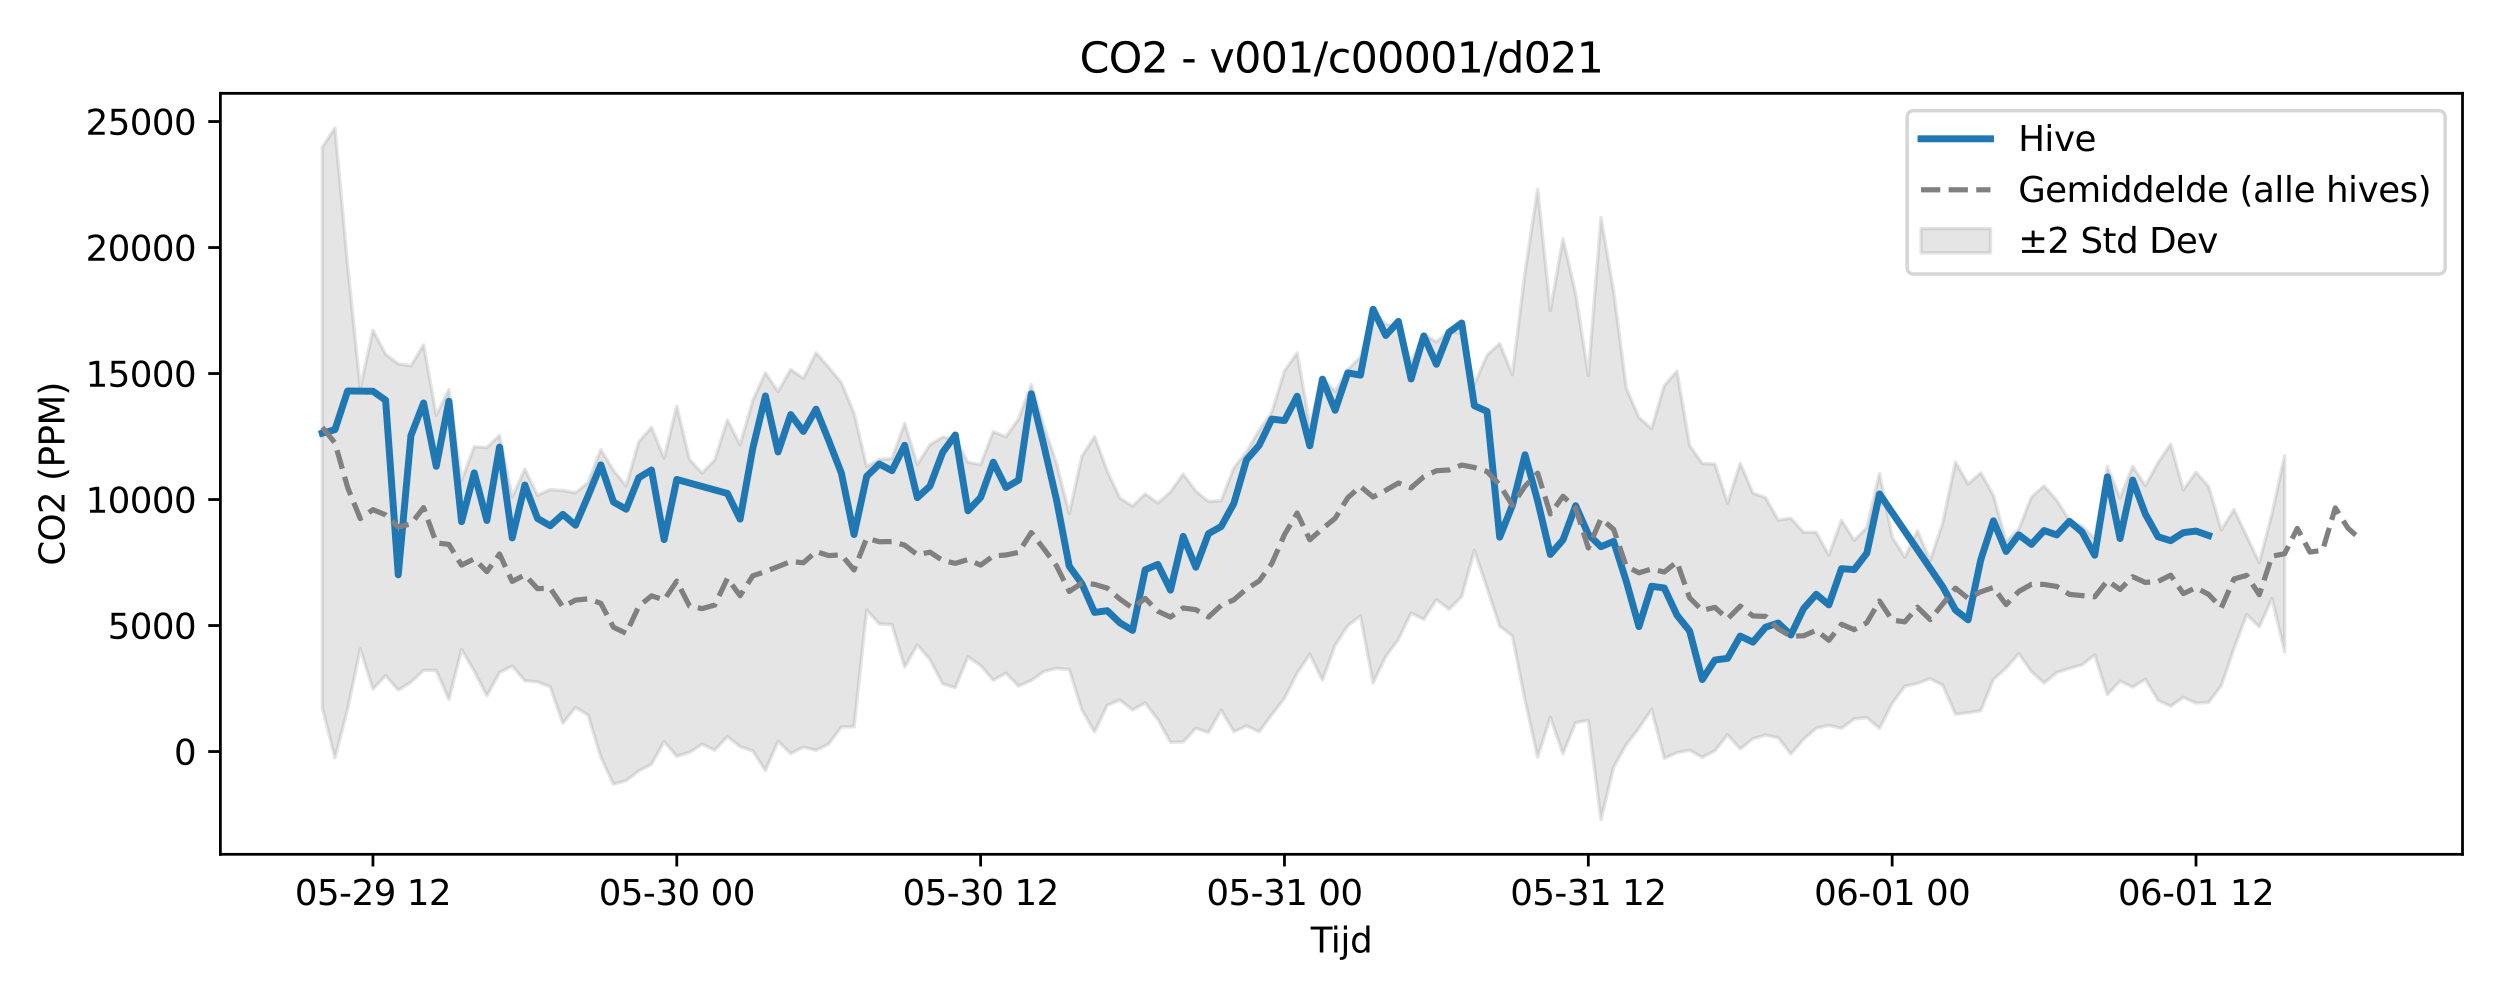 <?xml version="1.0" encoding="utf-8" standalone="no"?>
<!DOCTYPE svg PUBLIC "-//W3C//DTD SVG 1.1//EN"
  "http://www.w3.org/Graphics/SVG/1.1/DTD/svg11.dtd">
<svg xmlns:xlink="http://www.w3.org/1999/xlink" width="720pt" height="288pt" viewBox="0 0 720 288" xmlns="http://www.w3.org/2000/svg" version="1.1">
 <defs>
  <style type="text/css">*{stroke-linejoin: round; stroke-linecap: butt}</style>
 </defs>
 <g id="figure_1">
  <g id="patch_1">
   <path d="M 0 288 
L 720 288 
L 720 0 
L 0 0 
z
" style="fill: #ffffff"/>
  </g>
  <g id="axes_1">
   <g id="patch_2">
    <path d="M 63.47 246.04 
L 709.2 246.04 
L 709.2 26.88 
L 63.47 26.88 
z
" style="fill: #ffffff"/>
   </g>
   <g id="FillBetweenPolyCollection_1">
    <defs>
     <path id="m6c5c229adb" d="M 92.821 -245.614 
L 92.821 -84.219 
L 96.467 -69.738 
L 100.114 -83.769 
L 103.76 -101.11 
L 107.406 -89.539 
L 111.052 -93.422 
L 114.698 -89.243 
L 118.344 -91.521 
L 121.99 -94.946 
L 125.637 -94.919 
L 129.283 -86.577 
L 132.929 -100.914 
L 136.575 -94.774 
L 140.221 -87.603 
L 143.867 -94.303 
L 147.513 -96.189 
L 151.159 -91.961 
L 154.806 -91.606 
L 158.452 -90.229 
L 162.098 -79.669 
L 165.744 -84.264 
L 169.39 -82.013 
L 173.036 -69.94 
L 176.682 -62.147 
L 180.329 -63.18 
L 183.975 -65.991 
L 187.621 -67.884 
L 191.267 -74.423 
L 194.913 -70.209 
L 198.559 -71.299 
L 202.205 -73.666 
L 205.851 -71.939 
L 209.498 -75.849 
L 213.144 -72.978 
L 216.79 -71.719 
L 220.436 -66.117 
L 224.082 -74.509 
L 227.728 -70.983 
L 231.374 -72.814 
L 235.021 -71.915 
L 238.667 -73.749 
L 242.313 -78.647 
L 245.959 -78.667 
L 249.605 -112.316 
L 253.251 -108.289 
L 256.897 -108.134 
L 260.543 -95.883 
L 264.19 -102.279 
L 267.836 -98.028 
L 271.482 -91.052 
L 275.128 -89.93 
L 278.774 -98.853 
L 282.42 -96.294 
L 286.066 -92.12 
L 289.712 -94.12 
L 293.359 -90.412 
L 297.005 -92.013 
L 300.651 -94.619 
L 304.297 -95.512 
L 307.943 -95.17 
L 311.589 -83.578 
L 315.235 -77.168 
L 318.882 -84.88 
L 322.528 -86.394 
L 326.174 -83.531 
L 329.82 -85.546 
L 333.466 -80.766 
L 337.112 -74.215 
L 340.758 -74.339 
L 344.404 -78.259 
L 348.051 -77.035 
L 351.697 -83.526 
L 355.343 -77.276 
L 358.989 -78.925 
L 362.635 -77.234 
L 366.281 -82.184 
L 369.927 -86.903 
L 373.574 -94.116 
L 377.22 -99.571 
L 380.866 -92.133 
L 384.512 -102.191 
L 388.158 -107.764 
L 391.804 -110.626 
L 395.45 -91.32 
L 399.096 -98.926 
L 402.743 -103.855 
L 406.389 -111.446 
L 410.035 -109.622 
L 413.681 -115.322 
L 417.327 -112.532 
L 420.973 -116.172 
L 424.619 -129.521 
L 428.266 -118.69 
L 431.912 -107.665 
L 435.558 -104.853 
L 439.204 -86.364 
L 442.85 -69.947 
L 446.496 -81.445 
L 450.142 -70.92 
L 453.788 -79.882 
L 457.435 -80.523 
L 461.081 -51.922 
L 464.727 -67.087 
L 468.373 -73.547 
L 472.019 -78.305 
L 475.665 -83.675 
L 479.311 -69.583 
L 482.958 -71.233 
L 486.604 -71.924 
L 490.25 -69.883 
L 493.896 -71.792 
L 497.542 -76.402 
L 501.188 -72.298 
L 504.834 -75.235 
L 508.48 -76.297 
L 512.127 -75.541 
L 515.773 -70.83 
L 519.419 -75.084 
L 523.065 -78.251 
L 526.711 -79.101 
L 530.357 -78.24 
L 534.003 -80.957 
L 537.649 -81.296 
L 541.296 -78.198 
L 544.942 -85.41 
L 548.588 -90.353 
L 552.234 -91.168 
L 555.88 -92.542 
L 559.526 -90.626 
L 563.172 -82.312 
L 566.819 -82.731 
L 570.465 -83.289 
L 574.111 -92.35 
L 577.757 -95.536 
L 581.403 -99.747 
L 585.049 -94.601 
L 588.695 -91.301 
L 592.341 -94.285 
L 595.988 -95.502 
L 599.634 -96.531 
L 603.28 -99.358 
L 606.926 -87.953 
L 610.572 -91.854 
L 614.218 -90.11 
L 617.864 -92.385 
L 621.511 -86.33 
L 625.157 -84.612 
L 628.803 -87.174 
L 632.449 -85.502 
L 636.095 -85.701 
L 639.741 -90.572 
L 643.387 -101.234 
L 647.033 -111.002 
L 650.68 -107.459 
L 654.326 -115.659 
L 657.972 -100.289 
L 657.972 -156.765 
L 657.972 -156.765 
L 654.326 -139.974 
L 650.68 -125.967 
L 647.033 -133.592 
L 643.387 -141.287 
L 639.741 -135.377 
L 636.095 -147.906 
L 632.449 -151.986 
L 628.803 -146.925 
L 625.157 -160.113 
L 621.511 -154.736 
L 617.864 -148.139 
L 614.218 -153.69 
L 610.572 -144.601 
L 606.926 -153.601 
L 603.28 -132.883 
L 599.634 -136.46 
L 595.988 -138.153 
L 592.341 -143.907 
L 588.695 -148.059 
L 585.049 -144.826 
L 581.403 -135.554 
L 577.757 -132.201 
L 574.111 -145.277 
L 570.465 -151.833 
L 566.819 -148.611 
L 563.172 -154.917 
L 559.526 -137.462 
L 555.88 -126.544 
L 552.234 -135.099 
L 548.588 -127.476 
L 544.942 -133.381 
L 541.296 -151.629 
L 537.649 -136.04 
L 534.003 -132.365 
L 530.357 -138.19 
L 526.711 -128.088 
L 523.065 -134.699 
L 519.419 -134.701 
L 515.773 -138.735 
L 512.127 -138.207 
L 508.48 -144.672 
L 504.834 -145.99 
L 501.188 -154.591 
L 497.542 -143.092 
L 493.896 -154.375 
L 490.25 -154.516 
L 486.604 -159.724 
L 482.958 -181.125 
L 479.311 -176.927 
L 475.665 -164.576 
L 472.019 -167.764 
L 468.373 -176.216 
L 464.727 -204.02 
L 461.081 -225.335 
L 457.435 -179.846 
L 453.788 -203.378 
L 450.142 -219.252 
L 446.496 -198.537 
L 442.85 -233.5 
L 439.204 -209.588 
L 435.558 -180.083 
L 431.912 -189.07 
L 428.266 -185.693 
L 424.619 -177.223 
L 420.973 -191.956 
L 417.327 -192.764 
L 413.681 -189.533 
L 410.035 -191.757 
L 406.389 -183.577 
L 402.743 -193.919 
L 399.096 -194.669 
L 395.45 -198.41 
L 391.804 -185.195 
L 388.158 -181.536 
L 384.512 -175.26 
L 380.866 -179.351 
L 377.22 -165.53 
L 373.574 -186.376 
L 369.927 -181.131 
L 366.281 -169.264 
L 362.635 -164.107 
L 358.989 -157.834 
L 355.343 -153.215 
L 351.697 -143.794 
L 348.051 -143.569 
L 344.404 -146.543 
L 340.758 -151.473 
L 337.112 -146.365 
L 333.466 -143.132 
L 329.82 -145.759 
L 326.174 -142.23 
L 322.528 -144.545 
L 318.882 -152.349 
L 315.235 -162.259 
L 311.589 -156.591 
L 307.943 -140.132 
L 304.297 -154.504 
L 300.651 -165.197 
L 297.005 -177.221 
L 293.359 -167.421 
L 289.712 -162.201 
L 286.066 -163.678 
L 282.42 -154.182 
L 278.774 -154.869 
L 275.128 -161.574 
L 271.482 -162.115 
L 267.836 -159.915 
L 264.19 -154.234 
L 260.543 -166.105 
L 256.897 -155.929 
L 253.251 -155.676 
L 249.605 -153.632 
L 245.959 -169.03 
L 242.313 -177.783 
L 238.667 -182.22 
L 235.021 -186.397 
L 231.374 -179.043 
L 227.728 -181.575 
L 224.082 -175.22 
L 220.436 -180.637 
L 216.79 -172.599 
L 213.144 -159.899 
L 209.498 -167.055 
L 205.851 -155.556 
L 202.205 -151.77 
L 198.559 -155.695 
L 194.913 -171.048 
L 191.267 -156.054 
L 187.621 -164.911 
L 183.975 -160.766 
L 180.329 -148.037 
L 176.682 -152.534 
L 173.036 -158.551 
L 169.39 -149.066 
L 165.744 -146.076 
L 162.098 -146.75 
L 158.452 -147 
L 154.806 -145.335 
L 151.159 -152.89 
L 147.513 -144.892 
L 143.867 -162.613 
L 140.221 -159.123 
L 136.575 -159.345 
L 132.929 -149.577 
L 129.283 -175.808 
L 125.637 -168.427 
L 121.99 -188.671 
L 118.344 -182.655 
L 114.698 -183.226 
L 111.052 -185.99 
L 107.406 -192.901 
L 103.76 -176.187 
L 100.114 -211.465 
L 96.467 -251.158 
L 92.821 -245.614 
z
" style="stroke: #808080; stroke-opacity: 0.2"/>
    </defs>
    <g clip-path="url(#pfcfcc00668)">
     <use xlink:href="#m6c5c229adb" x="0" y="288" style="fill: #808080; fill-opacity: 0.2; stroke: #808080; stroke-opacity: 0.2"/>
    </g>
   </g>
   <g id="matplotlib.axis_1">
    <g id="xtick_1">
     <g id="line2d_1">
      <defs>
       <path id="m91ec902286" d="M 0 0 
L 0 3.5 
" style="stroke: #000000; stroke-width: 0.8"/>
      </defs>
      <g>
       <use xlink:href="#m91ec902286" x="107.406" y="246.04" style="stroke: #000000; stroke-width: 0.8"/>
      </g>
     </g>
     <g id="text_1">
      <!-- 05-29 12 -->
      <g transform="translate(84.925 260.638) scale(0.1 -0.1)">
       <defs>
        <path id="DejaVuSans-30" d="M 2034 4250 
Q 1547 4250 1301 3770 
Q 1056 3291 1056 2328 
Q 1056 1369 1301 889 
Q 1547 409 2034 409 
Q 2525 409 2770 889 
Q 3016 1369 3016 2328 
Q 3016 3291 2770 3770 
Q 2525 4250 2034 4250 
z
M 2034 4750 
Q 2819 4750 3233 4129 
Q 3647 3509 3647 2328 
Q 3647 1150 3233 529 
Q 2819 -91 2034 -91 
Q 1250 -91 836 529 
Q 422 1150 422 2328 
Q 422 3509 836 4129 
Q 1250 4750 2034 4750 
z
" transform="scale(0.016)"/>
        <path id="DejaVuSans-35" d="M 691 4666 
L 3169 4666 
L 3169 4134 
L 1269 4134 
L 1269 2991 
Q 1406 3038 1543 3061 
Q 1681 3084 1819 3084 
Q 2600 3084 3056 2656 
Q 3513 2228 3513 1497 
Q 3513 744 3044 326 
Q 2575 -91 1722 -91 
Q 1428 -91 1123 -41 
Q 819 9 494 109 
L 494 744 
Q 775 591 1075 516 
Q 1375 441 1709 441 
Q 2250 441 2565 725 
Q 2881 1009 2881 1497 
Q 2881 1984 2565 2268 
Q 2250 2553 1709 2553 
Q 1456 2553 1204 2497 
Q 953 2441 691 2322 
L 691 4666 
z
" transform="scale(0.016)"/>
        <path id="DejaVuSans-2d" d="M 313 2009 
L 1997 2009 
L 1997 1497 
L 313 1497 
L 313 2009 
z
" transform="scale(0.016)"/>
        <path id="DejaVuSans-32" d="M 1228 531 
L 3431 531 
L 3431 0 
L 469 0 
L 469 531 
Q 828 903 1448 1529 
Q 2069 2156 2228 2338 
Q 2531 2678 2651 2914 
Q 2772 3150 2772 3378 
Q 2772 3750 2511 3984 
Q 2250 4219 1831 4219 
Q 1534 4219 1204 4116 
Q 875 4013 500 3803 
L 500 4441 
Q 881 4594 1212 4672 
Q 1544 4750 1819 4750 
Q 2544 4750 2975 4387 
Q 3406 4025 3406 3419 
Q 3406 3131 3298 2873 
Q 3191 2616 2906 2266 
Q 2828 2175 2409 1742 
Q 1991 1309 1228 531 
z
" transform="scale(0.016)"/>
        <path id="DejaVuSans-39" d="M 703 97 
L 703 672 
Q 941 559 1184 500 
Q 1428 441 1663 441 
Q 2288 441 2617 861 
Q 2947 1281 2994 2138 
Q 2813 1869 2534 1725 
Q 2256 1581 1919 1581 
Q 1219 1581 811 2004 
Q 403 2428 403 3163 
Q 403 3881 828 4315 
Q 1253 4750 1959 4750 
Q 2769 4750 3195 4129 
Q 3622 3509 3622 2328 
Q 3622 1225 3098 567 
Q 2575 -91 1691 -91 
Q 1453 -91 1209 -44 
Q 966 3 703 97 
z
M 1959 2075 
Q 2384 2075 2632 2365 
Q 2881 2656 2881 3163 
Q 2881 3666 2632 3958 
Q 2384 4250 1959 4250 
Q 1534 4250 1286 3958 
Q 1038 3666 1038 3163 
Q 1038 2656 1286 2365 
Q 1534 2075 1959 2075 
z
" transform="scale(0.016)"/>
        <path id="DejaVuSans-20" transform="scale(0.016)"/>
        <path id="DejaVuSans-31" d="M 794 531 
L 1825 531 
L 1825 4091 
L 703 3866 
L 703 4441 
L 1819 4666 
L 2450 4666 
L 2450 531 
L 3481 531 
L 3481 0 
L 794 0 
L 794 531 
z
" transform="scale(0.016)"/>
       </defs>
       <use xlink:href="#DejaVuSans-30"/>
       <use xlink:href="#DejaVuSans-35" transform="translate(63.623 0)"/>
       <use xlink:href="#DejaVuSans-2d" transform="translate(127.246 0)"/>
       <use xlink:href="#DejaVuSans-32" transform="translate(163.33 0)"/>
       <use xlink:href="#DejaVuSans-39" transform="translate(226.953 0)"/>
       <use xlink:href="#DejaVuSans-20" transform="translate(290.576 0)"/>
       <use xlink:href="#DejaVuSans-31" transform="translate(322.363 0)"/>
       <use xlink:href="#DejaVuSans-32" transform="translate(385.986 0)"/>
      </g>
     </g>
    </g>
    <g id="xtick_2">
     <g id="line2d_2">
      <g>
       <use xlink:href="#m91ec902286" x="194.913" y="246.04" style="stroke: #000000; stroke-width: 0.8"/>
      </g>
     </g>
     <g id="text_2">
      <!-- 05-30 00 -->
      <g transform="translate(172.433 260.638) scale(0.1 -0.1)">
       <defs>
        <path id="DejaVuSans-33" d="M 2597 2516 
Q 3050 2419 3304 2112 
Q 3559 1806 3559 1356 
Q 3559 666 3084 287 
Q 2609 -91 1734 -91 
Q 1441 -91 1130 -33 
Q 819 25 488 141 
L 488 750 
Q 750 597 1062 519 
Q 1375 441 1716 441 
Q 2309 441 2620 675 
Q 2931 909 2931 1356 
Q 2931 1769 2642 2001 
Q 2353 2234 1838 2234 
L 1294 2234 
L 1294 2753 
L 1863 2753 
Q 2328 2753 2575 2939 
Q 2822 3125 2822 3475 
Q 2822 3834 2567 4026 
Q 2313 4219 1838 4219 
Q 1578 4219 1281 4162 
Q 984 4106 628 3988 
L 628 4550 
Q 988 4650 1302 4700 
Q 1616 4750 1894 4750 
Q 2613 4750 3031 4423 
Q 3450 4097 3450 3541 
Q 3450 3153 3228 2886 
Q 3006 2619 2597 2516 
z
" transform="scale(0.016)"/>
       </defs>
       <use xlink:href="#DejaVuSans-30"/>
       <use xlink:href="#DejaVuSans-35" transform="translate(63.623 0)"/>
       <use xlink:href="#DejaVuSans-2d" transform="translate(127.246 0)"/>
       <use xlink:href="#DejaVuSans-33" transform="translate(163.33 0)"/>
       <use xlink:href="#DejaVuSans-30" transform="translate(226.953 0)"/>
       <use xlink:href="#DejaVuSans-20" transform="translate(290.576 0)"/>
       <use xlink:href="#DejaVuSans-30" transform="translate(322.363 0)"/>
       <use xlink:href="#DejaVuSans-30" transform="translate(385.986 0)"/>
      </g>
     </g>
    </g>
    <g id="xtick_3">
     <g id="line2d_3">
      <g>
       <use xlink:href="#m91ec902286" x="282.42" y="246.04" style="stroke: #000000; stroke-width: 0.8"/>
      </g>
     </g>
     <g id="text_3">
      <!-- 05-30 12 -->
      <g transform="translate(259.94 260.638) scale(0.1 -0.1)">
       <use xlink:href="#DejaVuSans-30"/>
       <use xlink:href="#DejaVuSans-35" transform="translate(63.623 0)"/>
       <use xlink:href="#DejaVuSans-2d" transform="translate(127.246 0)"/>
       <use xlink:href="#DejaVuSans-33" transform="translate(163.33 0)"/>
       <use xlink:href="#DejaVuSans-30" transform="translate(226.953 0)"/>
       <use xlink:href="#DejaVuSans-20" transform="translate(290.576 0)"/>
       <use xlink:href="#DejaVuSans-31" transform="translate(322.363 0)"/>
       <use xlink:href="#DejaVuSans-32" transform="translate(385.986 0)"/>
      </g>
     </g>
    </g>
    <g id="xtick_4">
     <g id="line2d_4">
      <g>
       <use xlink:href="#m91ec902286" x="369.927" y="246.04" style="stroke: #000000; stroke-width: 0.8"/>
      </g>
     </g>
     <g id="text_4">
      <!-- 05-31 00 -->
      <g transform="translate(347.447 260.638) scale(0.1 -0.1)">
       <use xlink:href="#DejaVuSans-30"/>
       <use xlink:href="#DejaVuSans-35" transform="translate(63.623 0)"/>
       <use xlink:href="#DejaVuSans-2d" transform="translate(127.246 0)"/>
       <use xlink:href="#DejaVuSans-33" transform="translate(163.33 0)"/>
       <use xlink:href="#DejaVuSans-31" transform="translate(226.953 0)"/>
       <use xlink:href="#DejaVuSans-20" transform="translate(290.576 0)"/>
       <use xlink:href="#DejaVuSans-30" transform="translate(322.363 0)"/>
       <use xlink:href="#DejaVuSans-30" transform="translate(385.986 0)"/>
      </g>
     </g>
    </g>
    <g id="xtick_5">
     <g id="line2d_5">
      <g>
       <use xlink:href="#m91ec902286" x="457.435" y="246.04" style="stroke: #000000; stroke-width: 0.8"/>
      </g>
     </g>
     <g id="text_5">
      <!-- 05-31 12 -->
      <g transform="translate(434.954 260.638) scale(0.1 -0.1)">
       <use xlink:href="#DejaVuSans-30"/>
       <use xlink:href="#DejaVuSans-35" transform="translate(63.623 0)"/>
       <use xlink:href="#DejaVuSans-2d" transform="translate(127.246 0)"/>
       <use xlink:href="#DejaVuSans-33" transform="translate(163.33 0)"/>
       <use xlink:href="#DejaVuSans-31" transform="translate(226.953 0)"/>
       <use xlink:href="#DejaVuSans-20" transform="translate(290.576 0)"/>
       <use xlink:href="#DejaVuSans-31" transform="translate(322.363 0)"/>
       <use xlink:href="#DejaVuSans-32" transform="translate(385.986 0)"/>
      </g>
     </g>
    </g>
    <g id="xtick_6">
     <g id="line2d_6">
      <g>
       <use xlink:href="#m91ec902286" x="544.942" y="246.04" style="stroke: #000000; stroke-width: 0.8"/>
      </g>
     </g>
     <g id="text_6">
      <!-- 06-01 00 -->
      <g transform="translate(522.461 260.638) scale(0.1 -0.1)">
       <defs>
        <path id="DejaVuSans-36" d="M 2113 2584 
Q 1688 2584 1439 2293 
Q 1191 2003 1191 1497 
Q 1191 994 1439 701 
Q 1688 409 2113 409 
Q 2538 409 2786 701 
Q 3034 994 3034 1497 
Q 3034 2003 2786 2293 
Q 2538 2584 2113 2584 
z
M 3366 4563 
L 3366 3988 
Q 3128 4100 2886 4159 
Q 2644 4219 2406 4219 
Q 1781 4219 1451 3797 
Q 1122 3375 1075 2522 
Q 1259 2794 1537 2939 
Q 1816 3084 2150 3084 
Q 2853 3084 3261 2657 
Q 3669 2231 3669 1497 
Q 3669 778 3244 343 
Q 2819 -91 2113 -91 
Q 1303 -91 875 529 
Q 447 1150 447 2328 
Q 447 3434 972 4092 
Q 1497 4750 2381 4750 
Q 2619 4750 2861 4703 
Q 3103 4656 3366 4563 
z
" transform="scale(0.016)"/>
       </defs>
       <use xlink:href="#DejaVuSans-30"/>
       <use xlink:href="#DejaVuSans-36" transform="translate(63.623 0)"/>
       <use xlink:href="#DejaVuSans-2d" transform="translate(127.246 0)"/>
       <use xlink:href="#DejaVuSans-30" transform="translate(163.33 0)"/>
       <use xlink:href="#DejaVuSans-31" transform="translate(226.953 0)"/>
       <use xlink:href="#DejaVuSans-20" transform="translate(290.576 0)"/>
       <use xlink:href="#DejaVuSans-30" transform="translate(322.363 0)"/>
       <use xlink:href="#DejaVuSans-30" transform="translate(385.986 0)"/>
      </g>
     </g>
    </g>
    <g id="xtick_7">
     <g id="line2d_7">
      <g>
       <use xlink:href="#m91ec902286" x="632.449" y="246.04" style="stroke: #000000; stroke-width: 0.8"/>
      </g>
     </g>
     <g id="text_7">
      <!-- 06-01 12 -->
      <g transform="translate(609.968 260.638) scale(0.1 -0.1)">
       <use xlink:href="#DejaVuSans-30"/>
       <use xlink:href="#DejaVuSans-36" transform="translate(63.623 0)"/>
       <use xlink:href="#DejaVuSans-2d" transform="translate(127.246 0)"/>
       <use xlink:href="#DejaVuSans-30" transform="translate(163.33 0)"/>
       <use xlink:href="#DejaVuSans-31" transform="translate(226.953 0)"/>
       <use xlink:href="#DejaVuSans-20" transform="translate(290.576 0)"/>
       <use xlink:href="#DejaVuSans-31" transform="translate(322.363 0)"/>
       <use xlink:href="#DejaVuSans-32" transform="translate(385.986 0)"/>
      </g>
     </g>
    </g>
    <g id="text_8">
     <!-- Tijd -->
     <g transform="translate(377.485 274.317) scale(0.1 -0.1)">
      <defs>
       <path id="DejaVuSans-54" d="M -19 4666 
L 3928 4666 
L 3928 4134 
L 2272 4134 
L 2272 0 
L 1638 0 
L 1638 4134 
L -19 4134 
L -19 4666 
z
" transform="scale(0.016)"/>
       <path id="DejaVuSans-69" d="M 603 3500 
L 1178 3500 
L 1178 0 
L 603 0 
L 603 3500 
z
M 603 4863 
L 1178 4863 
L 1178 4134 
L 603 4134 
L 603 4863 
z
" transform="scale(0.016)"/>
       <path id="DejaVuSans-6a" d="M 603 3500 
L 1178 3500 
L 1178 -63 
Q 1178 -731 923 -1031 
Q 669 -1331 103 -1331 
L -116 -1331 
L -116 -844 
L 38 -844 
Q 366 -844 484 -692 
Q 603 -541 603 -63 
L 603 3500 
z
M 603 4863 
L 1178 4863 
L 1178 4134 
L 603 4134 
L 603 4863 
z
" transform="scale(0.016)"/>
       <path id="DejaVuSans-64" d="M 2906 2969 
L 2906 4863 
L 3481 4863 
L 3481 0 
L 2906 0 
L 2906 525 
Q 2725 213 2448 61 
Q 2172 -91 1784 -91 
Q 1150 -91 751 415 
Q 353 922 353 1747 
Q 353 2572 751 3078 
Q 1150 3584 1784 3584 
Q 2172 3584 2448 3432 
Q 2725 3281 2906 2969 
z
M 947 1747 
Q 947 1113 1208 752 
Q 1469 391 1925 391 
Q 2381 391 2643 752 
Q 2906 1113 2906 1747 
Q 2906 2381 2643 2742 
Q 2381 3103 1925 3103 
Q 1469 3103 1208 2742 
Q 947 2381 947 1747 
z
" transform="scale(0.016)"/>
      </defs>
      <use xlink:href="#DejaVuSans-54"/>
      <use xlink:href="#DejaVuSans-69" transform="translate(57.959 0)"/>
      <use xlink:href="#DejaVuSans-6a" transform="translate(85.742 0)"/>
      <use xlink:href="#DejaVuSans-64" transform="translate(113.525 0)"/>
     </g>
    </g>
   </g>
   <g id="matplotlib.axis_2">
    <g id="ytick_1">
     <g id="line2d_8">
      <defs>
       <path id="mccf04cfc2b" d="M 0 0 
L -3.5 0 
" style="stroke: #000000; stroke-width: 0.8"/>
      </defs>
      <g>
       <use xlink:href="#mccf04cfc2b" x="63.47" y="216.441" style="stroke: #000000; stroke-width: 0.8"/>
      </g>
     </g>
     <g id="text_9">
      <!-- 0 -->
      <g transform="translate(50.108 220.24) scale(0.1 -0.1)">
       <use xlink:href="#DejaVuSans-30"/>
      </g>
     </g>
    </g>
    <g id="ytick_2">
     <g id="line2d_9">
      <g>
       <use xlink:href="#mccf04cfc2b" x="63.47" y="180.154" style="stroke: #000000; stroke-width: 0.8"/>
      </g>
     </g>
     <g id="text_10">
      <!-- 5000 -->
      <g transform="translate(31.02 183.953) scale(0.1 -0.1)">
       <use xlink:href="#DejaVuSans-35"/>
       <use xlink:href="#DejaVuSans-30" transform="translate(63.623 0)"/>
       <use xlink:href="#DejaVuSans-30" transform="translate(127.246 0)"/>
       <use xlink:href="#DejaVuSans-30" transform="translate(190.869 0)"/>
      </g>
     </g>
    </g>
    <g id="ytick_3">
     <g id="line2d_10">
      <g>
       <use xlink:href="#mccf04cfc2b" x="63.47" y="143.867" style="stroke: #000000; stroke-width: 0.8"/>
      </g>
     </g>
     <g id="text_11">
      <!-- 10000 -->
      <g transform="translate(24.657 147.666) scale(0.1 -0.1)">
       <use xlink:href="#DejaVuSans-31"/>
       <use xlink:href="#DejaVuSans-30" transform="translate(63.623 0)"/>
       <use xlink:href="#DejaVuSans-30" transform="translate(127.246 0)"/>
       <use xlink:href="#DejaVuSans-30" transform="translate(190.869 0)"/>
       <use xlink:href="#DejaVuSans-30" transform="translate(254.492 0)"/>
      </g>
     </g>
    </g>
    <g id="ytick_4">
     <g id="line2d_11">
      <g>
       <use xlink:href="#mccf04cfc2b" x="63.47" y="107.58" style="stroke: #000000; stroke-width: 0.8"/>
      </g>
     </g>
     <g id="text_12">
      <!-- 15000 -->
      <g transform="translate(24.657 111.379) scale(0.1 -0.1)">
       <use xlink:href="#DejaVuSans-31"/>
       <use xlink:href="#DejaVuSans-35" transform="translate(63.623 0)"/>
       <use xlink:href="#DejaVuSans-30" transform="translate(127.246 0)"/>
       <use xlink:href="#DejaVuSans-30" transform="translate(190.869 0)"/>
       <use xlink:href="#DejaVuSans-30" transform="translate(254.492 0)"/>
      </g>
     </g>
    </g>
    <g id="ytick_5">
     <g id="line2d_12">
      <g>
       <use xlink:href="#mccf04cfc2b" x="63.47" y="71.293" style="stroke: #000000; stroke-width: 0.8"/>
      </g>
     </g>
     <g id="text_13">
      <!-- 20000 -->
      <g transform="translate(24.657 75.092) scale(0.1 -0.1)">
       <use xlink:href="#DejaVuSans-32"/>
       <use xlink:href="#DejaVuSans-30" transform="translate(63.623 0)"/>
       <use xlink:href="#DejaVuSans-30" transform="translate(127.246 0)"/>
       <use xlink:href="#DejaVuSans-30" transform="translate(190.869 0)"/>
       <use xlink:href="#DejaVuSans-30" transform="translate(254.492 0)"/>
      </g>
     </g>
    </g>
    <g id="ytick_6">
     <g id="line2d_13">
      <g>
       <use xlink:href="#mccf04cfc2b" x="63.47" y="35.006" style="stroke: #000000; stroke-width: 0.8"/>
      </g>
     </g>
     <g id="text_14">
      <!-- 25000 -->
      <g transform="translate(24.657 38.805) scale(0.1 -0.1)">
       <use xlink:href="#DejaVuSans-32"/>
       <use xlink:href="#DejaVuSans-35" transform="translate(63.623 0)"/>
       <use xlink:href="#DejaVuSans-30" transform="translate(127.246 0)"/>
       <use xlink:href="#DejaVuSans-30" transform="translate(190.869 0)"/>
       <use xlink:href="#DejaVuSans-30" transform="translate(254.492 0)"/>
      </g>
     </g>
    </g>
    <g id="text_15">
     <!-- CO2 (PPM) -->
     <g transform="translate(18.578 162.903) rotate(-90) scale(0.1 -0.1)">
      <defs>
       <path id="DejaVuSans-43" d="M 4122 4306 
L 4122 3641 
Q 3803 3938 3442 4084 
Q 3081 4231 2675 4231 
Q 1875 4231 1450 3742 
Q 1025 3253 1025 2328 
Q 1025 1406 1450 917 
Q 1875 428 2675 428 
Q 3081 428 3442 575 
Q 3803 722 4122 1019 
L 4122 359 
Q 3791 134 3420 21 
Q 3050 -91 2638 -91 
Q 1578 -91 968 557 
Q 359 1206 359 2328 
Q 359 3453 968 4101 
Q 1578 4750 2638 4750 
Q 3056 4750 3426 4639 
Q 3797 4528 4122 4306 
z
" transform="scale(0.016)"/>
       <path id="DejaVuSans-4f" d="M 2522 4238 
Q 1834 4238 1429 3725 
Q 1025 3213 1025 2328 
Q 1025 1447 1429 934 
Q 1834 422 2522 422 
Q 3209 422 3611 934 
Q 4013 1447 4013 2328 
Q 4013 3213 3611 3725 
Q 3209 4238 2522 4238 
z
M 2522 4750 
Q 3503 4750 4090 4092 
Q 4678 3434 4678 2328 
Q 4678 1225 4090 567 
Q 3503 -91 2522 -91 
Q 1538 -91 948 565 
Q 359 1222 359 2328 
Q 359 3434 948 4092 
Q 1538 4750 2522 4750 
z
" transform="scale(0.016)"/>
       <path id="DejaVuSans-28" d="M 1984 4856 
Q 1566 4138 1362 3434 
Q 1159 2731 1159 2009 
Q 1159 1288 1364 580 
Q 1569 -128 1984 -844 
L 1484 -844 
Q 1016 -109 783 600 
Q 550 1309 550 2009 
Q 550 2706 781 3412 
Q 1013 4119 1484 4856 
L 1984 4856 
z
" transform="scale(0.016)"/>
       <path id="DejaVuSans-50" d="M 1259 4147 
L 1259 2394 
L 2053 2394 
Q 2494 2394 2734 2622 
Q 2975 2850 2975 3272 
Q 2975 3691 2734 3919 
Q 2494 4147 2053 4147 
L 1259 4147 
z
M 628 4666 
L 2053 4666 
Q 2838 4666 3239 4311 
Q 3641 3956 3641 3272 
Q 3641 2581 3239 2228 
Q 2838 1875 2053 1875 
L 1259 1875 
L 1259 0 
L 628 0 
L 628 4666 
z
" transform="scale(0.016)"/>
       <path id="DejaVuSans-4d" d="M 628 4666 
L 1569 4666 
L 2759 1491 
L 3956 4666 
L 4897 4666 
L 4897 0 
L 4281 0 
L 4281 4097 
L 3078 897 
L 2444 897 
L 1241 4097 
L 1241 0 
L 628 0 
L 628 4666 
z
" transform="scale(0.016)"/>
       <path id="DejaVuSans-29" d="M 513 4856 
L 1013 4856 
Q 1481 4119 1714 3412 
Q 1947 2706 1947 2009 
Q 1947 1309 1714 600 
Q 1481 -109 1013 -844 
L 513 -844 
Q 928 -128 1133 580 
Q 1338 1288 1338 2009 
Q 1338 2731 1133 3434 
Q 928 4138 513 4856 
z
" transform="scale(0.016)"/>
      </defs>
      <use xlink:href="#DejaVuSans-43"/>
      <use xlink:href="#DejaVuSans-4f" transform="translate(69.824 0)"/>
      <use xlink:href="#DejaVuSans-32" transform="translate(148.535 0)"/>
      <use xlink:href="#DejaVuSans-20" transform="translate(212.158 0)"/>
      <use xlink:href="#DejaVuSans-28" transform="translate(243.945 0)"/>
      <use xlink:href="#DejaVuSans-50" transform="translate(282.959 0)"/>
      <use xlink:href="#DejaVuSans-50" transform="translate(343.262 0)"/>
      <use xlink:href="#DejaVuSans-4d" transform="translate(403.564 0)"/>
      <use xlink:href="#DejaVuSans-29" transform="translate(489.844 0)"/>
     </g>
    </g>
   </g>
   <g id="line2d_14">
    <path d="M 92.821 124.766 
L 96.467 123.739 
L 100.114 112.602 
L 107.406 112.675 
L 111.052 115.255 
L 114.698 165.538 
L 118.344 125.473 
L 121.99 116.064 
L 125.637 134.292 
L 129.283 115.556 
L 132.929 150.242 
L 136.575 136.189 
L 140.221 149.891 
L 143.867 128.761 
L 147.513 154.915 
L 151.159 139.687 
L 154.806 149.32 
L 158.452 151.415 
L 162.098 148.142 
L 165.744 151.258 
L 169.39 142.779 
L 173.036 133.891 
L 176.682 144.578 
L 180.329 146.649 
L 183.975 137.575 
L 187.621 135.369 
L 191.267 155.399 
L 194.913 138.087 
L 209.498 142.111 
L 213.144 149.496 
L 216.79 129.168 
L 220.436 114.039 
L 224.082 130.165 
L 227.728 119.405 
L 231.374 124.243 
L 235.021 117.842 
L 238.667 126.849 
L 242.313 136.24 
L 245.959 153.948 
L 249.605 137.171 
L 253.251 133.646 
L 256.897 135.55 
L 260.543 128.242 
L 264.19 143.323 
L 267.836 139.989 
L 271.482 130.284 
L 275.128 125.281 
L 278.774 147.102 
L 282.42 143.267 
L 286.066 133.104 
L 289.712 140.405 
L 293.359 138.267 
L 297.005 113.417 
L 300.651 128.356 
L 304.297 144.073 
L 307.943 163.056 
L 311.589 168.126 
L 315.235 176.378 
L 318.882 175.882 
L 322.528 179.368 
L 326.174 181.552 
L 329.82 164.084 
L 333.466 162.55 
L 337.112 169.948 
L 340.758 154.485 
L 344.404 163.365 
L 348.051 153.684 
L 351.697 151.637 
L 355.343 144.997 
L 358.989 132.427 
L 362.635 128.249 
L 366.281 120.699 
L 369.927 121.135 
L 373.574 114.131 
L 377.22 128.394 
L 380.866 109.206 
L 384.512 118.159 
L 388.158 107.389 
L 391.804 108.045 
L 395.45 89.066 
L 399.096 96.617 
L 402.743 92.56 
L 406.389 109.148 
L 410.035 96.752 
L 413.681 104.914 
L 417.327 95.688 
L 420.973 93.029 
L 424.619 116.845 
L 428.266 118.483 
L 431.912 154.698 
L 435.558 145.544 
L 439.204 130.971 
L 442.85 144.278 
L 446.496 159.681 
L 450.142 155.481 
L 453.788 145.662 
L 457.435 153.914 
L 461.081 157.448 
L 464.727 155.919 
L 468.373 167.434 
L 472.019 180.471 
L 475.665 168.837 
L 479.311 169.348 
L 482.958 177.157 
L 486.604 181.717 
L 490.25 195.71 
L 493.896 190.082 
L 497.542 189.607 
L 501.188 183.185 
L 504.834 184.939 
L 508.48 180.638 
L 512.127 179.433 
L 515.773 182.888 
L 519.419 175.294 
L 523.065 171.157 
L 526.711 174.201 
L 530.357 163.774 
L 534.003 164.052 
L 537.649 159.318 
L 541.296 142.261 
L 559.526 169.014 
L 563.172 175.684 
L 566.819 178.512 
L 570.465 161.188 
L 574.111 149.988 
L 577.757 158.813 
L 581.403 154.03 
L 585.049 156.785 
L 588.695 152.794 
L 592.341 154.057 
L 595.988 150.135 
L 599.634 153.24 
L 603.28 159.904 
L 606.926 137.335 
L 610.572 155.097 
L 614.218 138.264 
L 617.864 148.06 
L 621.511 154.598 
L 625.157 155.714 
L 628.803 153.391 
L 632.449 152.953 
L 636.095 154.223 
L 636.095 154.223 
" clip-path="url(#pfcfcc00668)" style="fill: none; stroke: #1f77b4; stroke-width: 2; stroke-linecap: square"/>
   </g>
   <g id="line2d_15">
    <path d="M 92.821 123.083 
L 96.467 127.552 
L 100.114 140.383 
L 103.76 149.351 
L 107.406 146.78 
L 111.052 148.294 
L 114.698 151.765 
L 118.344 150.912 
L 121.99 146.192 
L 125.637 156.327 
L 129.283 156.807 
L 132.929 162.755 
L 136.575 160.94 
L 140.221 164.637 
L 143.867 159.542 
L 147.513 167.459 
L 151.159 165.574 
L 154.806 169.53 
L 158.452 169.386 
L 162.098 174.791 
L 165.744 172.83 
L 169.39 172.461 
L 173.036 173.754 
L 176.682 180.659 
L 180.329 182.392 
L 183.975 174.621 
L 187.621 171.602 
L 191.267 172.762 
L 194.913 167.371 
L 198.559 174.503 
L 202.205 175.282 
L 205.851 174.252 
L 209.498 166.548 
L 213.144 171.562 
L 216.79 165.841 
L 220.436 164.623 
L 227.728 161.721 
L 231.374 162.071 
L 235.021 158.844 
L 238.667 160.015 
L 242.313 159.785 
L 245.959 164.152 
L 249.605 155.026 
L 253.251 156.017 
L 256.897 155.969 
L 260.543 157.006 
L 264.19 159.743 
L 267.836 159.028 
L 271.482 161.417 
L 275.128 162.248 
L 278.774 161.139 
L 282.42 162.762 
L 286.066 160.101 
L 289.712 159.839 
L 293.359 159.084 
L 297.005 153.383 
L 300.651 158.092 
L 304.297 162.992 
L 307.943 170.349 
L 311.589 167.915 
L 315.235 168.286 
L 318.882 169.385 
L 322.528 172.53 
L 326.174 175.12 
L 329.82 172.347 
L 333.466 176.051 
L 337.112 177.71 
L 340.758 175.094 
L 344.404 175.599 
L 348.051 177.698 
L 351.697 174.34 
L 355.343 172.754 
L 358.989 169.621 
L 362.635 167.33 
L 366.281 162.276 
L 369.927 153.983 
L 373.574 147.754 
L 377.22 155.449 
L 380.866 152.258 
L 384.512 149.275 
L 388.158 143.35 
L 391.804 140.089 
L 395.45 143.135 
L 399.096 141.202 
L 402.743 139.113 
L 406.389 140.488 
L 410.035 137.311 
L 413.681 135.573 
L 417.327 135.352 
L 420.973 133.936 
L 424.619 134.628 
L 428.266 135.809 
L 431.912 139.633 
L 435.558 145.532 
L 439.204 140.024 
L 442.85 136.276 
L 446.496 148.009 
L 450.142 142.914 
L 453.788 146.37 
L 457.435 157.816 
L 461.081 149.372 
L 464.727 152.446 
L 468.373 163.118 
L 472.019 164.966 
L 475.665 163.875 
L 479.311 164.745 
L 482.958 161.821 
L 486.604 172.176 
L 490.25 175.801 
L 493.896 174.916 
L 497.542 178.253 
L 501.188 174.556 
L 504.834 177.387 
L 508.48 177.515 
L 512.127 181.126 
L 515.773 183.218 
L 519.419 183.108 
L 523.065 181.525 
L 526.711 184.405 
L 530.357 179.785 
L 534.003 181.339 
L 537.649 179.332 
L 541.296 173.087 
L 544.942 178.604 
L 548.588 179.086 
L 552.234 174.866 
L 555.88 178.457 
L 563.172 169.386 
L 566.819 172.329 
L 570.465 170.439 
L 574.111 169.187 
L 577.757 174.132 
L 581.403 170.349 
L 585.049 168.286 
L 588.695 168.32 
L 592.341 168.904 
L 595.988 171.173 
L 603.28 171.879 
L 606.926 167.223 
L 610.572 169.773 
L 614.218 166.1 
L 617.864 167.738 
L 621.511 167.467 
L 625.157 165.638 
L 628.803 170.95 
L 632.449 169.256 
L 636.095 171.197 
L 639.741 175.025 
L 643.387 166.739 
L 647.033 165.703 
L 650.68 171.287 
L 654.326 160.184 
L 657.972 159.473 
L 661.618 152.184 
L 665.264 158.994 
L 668.91 158.486 
L 672.556 146.28 
L 676.203 152.107 
L 679.849 155.368 
L 679.849 155.368 
" clip-path="url(#pfcfcc00668)" style="fill: none; stroke-dasharray: 5.55,2.4; stroke-dashoffset: 0; stroke: #808080; stroke-width: 1.5"/>
   </g>
   <g id="patch_3">
    <path d="M 63.47 246.04 
L 63.47 26.88 
" style="fill: none; stroke: #000000; stroke-width: 0.8; stroke-linejoin: miter; stroke-linecap: square"/>
   </g>
   <g id="patch_4">
    <path d="M 709.2 246.04 
L 709.2 26.88 
" style="fill: none; stroke: #000000; stroke-width: 0.8; stroke-linejoin: miter; stroke-linecap: square"/>
   </g>
   <g id="patch_5">
    <path d="M 63.47 246.04 
L 709.2 246.04 
" style="fill: none; stroke: #000000; stroke-width: 0.8; stroke-linejoin: miter; stroke-linecap: square"/>
   </g>
   <g id="patch_6">
    <path d="M 63.47 26.88 
L 709.2 26.88 
" style="fill: none; stroke: #000000; stroke-width: 0.8; stroke-linejoin: miter; stroke-linecap: square"/>
   </g>
   <g id="text_16">
    <!-- CO2 - v001/c00001/d021 -->
    <g transform="translate(310.932 20.88) scale(0.12 -0.12)">
     <defs>
      <path id="DejaVuSans-76" d="M 191 3500 
L 800 3500 
L 1894 563 
L 2988 3500 
L 3597 3500 
L 2284 0 
L 1503 0 
L 191 3500 
z
" transform="scale(0.016)"/>
      <path id="DejaVuSans-2f" d="M 1625 4666 
L 2156 4666 
L 531 -594 
L 0 -594 
L 1625 4666 
z
" transform="scale(0.016)"/>
      <path id="DejaVuSans-63" d="M 3122 3366 
L 3122 2828 
Q 2878 2963 2633 3030 
Q 2388 3097 2138 3097 
Q 1578 3097 1268 2742 
Q 959 2388 959 1747 
Q 959 1106 1268 751 
Q 1578 397 2138 397 
Q 2388 397 2633 464 
Q 2878 531 3122 666 
L 3122 134 
Q 2881 22 2623 -34 
Q 2366 -91 2075 -91 
Q 1284 -91 818 406 
Q 353 903 353 1747 
Q 353 2603 823 3093 
Q 1294 3584 2113 3584 
Q 2378 3584 2631 3529 
Q 2884 3475 3122 3366 
z
" transform="scale(0.016)"/>
     </defs>
     <use xlink:href="#DejaVuSans-43"/>
     <use xlink:href="#DejaVuSans-4f" transform="translate(69.824 0)"/>
     <use xlink:href="#DejaVuSans-32" transform="translate(148.535 0)"/>
     <use xlink:href="#DejaVuSans-20" transform="translate(212.158 0)"/>
     <use xlink:href="#DejaVuSans-2d" transform="translate(243.945 0)"/>
     <use xlink:href="#DejaVuSans-20" transform="translate(280.029 0)"/>
     <use xlink:href="#DejaVuSans-76" transform="translate(311.816 0)"/>
     <use xlink:href="#DejaVuSans-30" transform="translate(370.996 0)"/>
     <use xlink:href="#DejaVuSans-30" transform="translate(434.619 0)"/>
     <use xlink:href="#DejaVuSans-31" transform="translate(498.242 0)"/>
     <use xlink:href="#DejaVuSans-2f" transform="translate(561.865 0)"/>
     <use xlink:href="#DejaVuSans-63" transform="translate(595.557 0)"/>
     <use xlink:href="#DejaVuSans-30" transform="translate(650.537 0)"/>
     <use xlink:href="#DejaVuSans-30" transform="translate(714.16 0)"/>
     <use xlink:href="#DejaVuSans-30" transform="translate(777.783 0)"/>
     <use xlink:href="#DejaVuSans-30" transform="translate(841.406 0)"/>
     <use xlink:href="#DejaVuSans-31" transform="translate(905.029 0)"/>
     <use xlink:href="#DejaVuSans-2f" transform="translate(968.652 0)"/>
     <use xlink:href="#DejaVuSans-64" transform="translate(1002.344 0)"/>
     <use xlink:href="#DejaVuSans-30" transform="translate(1065.82 0)"/>
     <use xlink:href="#DejaVuSans-32" transform="translate(1129.443 0)"/>
     <use xlink:href="#DejaVuSans-31" transform="translate(1193.066 0)"/>
    </g>
   </g>
   <g id="legend_1">
    <g id="patch_7">
     <path d="M 551.256 78.914 
L 702.2 78.914 
Q 704.2 78.914 704.2 76.914 
L 704.2 33.88 
Q 704.2 31.88 702.2 31.88 
L 551.256 31.88 
Q 549.256 31.88 549.256 33.88 
L 549.256 76.914 
Q 549.256 78.914 551.256 78.914 
z
" style="fill: #ffffff; opacity: 0.8; stroke: #cccccc; stroke-linejoin: miter"/>
    </g>
    <g id="line2d_16">
     <path d="M 553.256 39.978 
L 563.256 39.978 
L 573.256 39.978 
" style="fill: none; stroke: #1f77b4; stroke-width: 2; stroke-linecap: square"/>
    </g>
    <g id="text_17">
     <!-- Hive -->
     <g transform="translate(581.256 43.478) scale(0.1 -0.1)">
      <defs>
       <path id="DejaVuSans-48" d="M 628 4666 
L 1259 4666 
L 1259 2753 
L 3553 2753 
L 3553 4666 
L 4184 4666 
L 4184 0 
L 3553 0 
L 3553 2222 
L 1259 2222 
L 1259 0 
L 628 0 
L 628 4666 
z
" transform="scale(0.016)"/>
       <path id="DejaVuSans-65" d="M 3597 1894 
L 3597 1613 
L 953 1613 
Q 991 1019 1311 708 
Q 1631 397 2203 397 
Q 2534 397 2845 478 
Q 3156 559 3463 722 
L 3463 178 
Q 3153 47 2828 -22 
Q 2503 -91 2169 -91 
Q 1331 -91 842 396 
Q 353 884 353 1716 
Q 353 2575 817 3079 
Q 1281 3584 2069 3584 
Q 2775 3584 3186 3129 
Q 3597 2675 3597 1894 
z
M 3022 2063 
Q 3016 2534 2758 2815 
Q 2500 3097 2075 3097 
Q 1594 3097 1305 2825 
Q 1016 2553 972 2059 
L 3022 2063 
z
" transform="scale(0.016)"/>
      </defs>
      <use xlink:href="#DejaVuSans-48"/>
      <use xlink:href="#DejaVuSans-69" transform="translate(75.195 0)"/>
      <use xlink:href="#DejaVuSans-76" transform="translate(102.979 0)"/>
      <use xlink:href="#DejaVuSans-65" transform="translate(162.158 0)"/>
     </g>
    </g>
    <g id="line2d_17">
     <path d="M 553.256 54.657 
L 563.256 54.657 
L 573.256 54.657 
" style="fill: none; stroke-dasharray: 5.55,2.4; stroke-dashoffset: 0; stroke: #808080; stroke-width: 1.5"/>
    </g>
    <g id="text_18">
     <!-- Gemiddelde (alle hives) -->
     <g transform="translate(581.256 58.157) scale(0.1 -0.1)">
      <defs>
       <path id="DejaVuSans-47" d="M 3809 666 
L 3809 1919 
L 2778 1919 
L 2778 2438 
L 4434 2438 
L 4434 434 
Q 4069 175 3628 42 
Q 3188 -91 2688 -91 
Q 1594 -91 976 548 
Q 359 1188 359 2328 
Q 359 3472 976 4111 
Q 1594 4750 2688 4750 
Q 3144 4750 3555 4637 
Q 3966 4525 4313 4306 
L 4313 3634 
Q 3963 3931 3569 4081 
Q 3175 4231 2741 4231 
Q 1884 4231 1454 3753 
Q 1025 3275 1025 2328 
Q 1025 1384 1454 906 
Q 1884 428 2741 428 
Q 3075 428 3337 486 
Q 3600 544 3809 666 
z
" transform="scale(0.016)"/>
       <path id="DejaVuSans-6d" d="M 3328 2828 
Q 3544 3216 3844 3400 
Q 4144 3584 4550 3584 
Q 5097 3584 5394 3201 
Q 5691 2819 5691 2113 
L 5691 0 
L 5113 0 
L 5113 2094 
Q 5113 2597 4934 2840 
Q 4756 3084 4391 3084 
Q 3944 3084 3684 2787 
Q 3425 2491 3425 1978 
L 3425 0 
L 2847 0 
L 2847 2094 
Q 2847 2600 2669 2842 
Q 2491 3084 2119 3084 
Q 1678 3084 1418 2786 
Q 1159 2488 1159 1978 
L 1159 0 
L 581 0 
L 581 3500 
L 1159 3500 
L 1159 2956 
Q 1356 3278 1631 3431 
Q 1906 3584 2284 3584 
Q 2666 3584 2933 3390 
Q 3200 3197 3328 2828 
z
" transform="scale(0.016)"/>
       <path id="DejaVuSans-6c" d="M 603 4863 
L 1178 4863 
L 1178 0 
L 603 0 
L 603 4863 
z
" transform="scale(0.016)"/>
       <path id="DejaVuSans-61" d="M 2194 1759 
Q 1497 1759 1228 1600 
Q 959 1441 959 1056 
Q 959 750 1161 570 
Q 1363 391 1709 391 
Q 2188 391 2477 730 
Q 2766 1069 2766 1631 
L 2766 1759 
L 2194 1759 
z
M 3341 1997 
L 3341 0 
L 2766 0 
L 2766 531 
Q 2569 213 2275 61 
Q 1981 -91 1556 -91 
Q 1019 -91 701 211 
Q 384 513 384 1019 
Q 384 1609 779 1909 
Q 1175 2209 1959 2209 
L 2766 2209 
L 2766 2266 
Q 2766 2663 2505 2880 
Q 2244 3097 1772 3097 
Q 1472 3097 1187 3025 
Q 903 2953 641 2809 
L 641 3341 
Q 956 3463 1253 3523 
Q 1550 3584 1831 3584 
Q 2591 3584 2966 3190 
Q 3341 2797 3341 1997 
z
" transform="scale(0.016)"/>
       <path id="DejaVuSans-68" d="M 3513 2113 
L 3513 0 
L 2938 0 
L 2938 2094 
Q 2938 2591 2744 2837 
Q 2550 3084 2163 3084 
Q 1697 3084 1428 2787 
Q 1159 2491 1159 1978 
L 1159 0 
L 581 0 
L 581 4863 
L 1159 4863 
L 1159 2956 
Q 1366 3272 1645 3428 
Q 1925 3584 2291 3584 
Q 2894 3584 3203 3211 
Q 3513 2838 3513 2113 
z
" transform="scale(0.016)"/>
       <path id="DejaVuSans-73" d="M 2834 3397 
L 2834 2853 
Q 2591 2978 2328 3040 
Q 2066 3103 1784 3103 
Q 1356 3103 1142 2972 
Q 928 2841 928 2578 
Q 928 2378 1081 2264 
Q 1234 2150 1697 2047 
L 1894 2003 
Q 2506 1872 2764 1633 
Q 3022 1394 3022 966 
Q 3022 478 2636 193 
Q 2250 -91 1575 -91 
Q 1294 -91 989 -36 
Q 684 19 347 128 
L 347 722 
Q 666 556 975 473 
Q 1284 391 1588 391 
Q 1994 391 2212 530 
Q 2431 669 2431 922 
Q 2431 1156 2273 1281 
Q 2116 1406 1581 1522 
L 1381 1569 
Q 847 1681 609 1914 
Q 372 2147 372 2553 
Q 372 3047 722 3315 
Q 1072 3584 1716 3584 
Q 2034 3584 2315 3537 
Q 2597 3491 2834 3397 
z
" transform="scale(0.016)"/>
      </defs>
      <use xlink:href="#DejaVuSans-47"/>
      <use xlink:href="#DejaVuSans-65" transform="translate(77.49 0)"/>
      <use xlink:href="#DejaVuSans-6d" transform="translate(139.014 0)"/>
      <use xlink:href="#DejaVuSans-69" transform="translate(236.426 0)"/>
      <use xlink:href="#DejaVuSans-64" transform="translate(264.209 0)"/>
      <use xlink:href="#DejaVuSans-64" transform="translate(327.686 0)"/>
      <use xlink:href="#DejaVuSans-65" transform="translate(391.162 0)"/>
      <use xlink:href="#DejaVuSans-6c" transform="translate(452.686 0)"/>
      <use xlink:href="#DejaVuSans-64" transform="translate(480.469 0)"/>
      <use xlink:href="#DejaVuSans-65" transform="translate(543.945 0)"/>
      <use xlink:href="#DejaVuSans-20" transform="translate(605.469 0)"/>
      <use xlink:href="#DejaVuSans-28" transform="translate(637.256 0)"/>
      <use xlink:href="#DejaVuSans-61" transform="translate(676.27 0)"/>
      <use xlink:href="#DejaVuSans-6c" transform="translate(737.549 0)"/>
      <use xlink:href="#DejaVuSans-6c" transform="translate(765.332 0)"/>
      <use xlink:href="#DejaVuSans-65" transform="translate(793.115 0)"/>
      <use xlink:href="#DejaVuSans-20" transform="translate(854.639 0)"/>
      <use xlink:href="#DejaVuSans-68" transform="translate(886.426 0)"/>
      <use xlink:href="#DejaVuSans-69" transform="translate(949.805 0)"/>
      <use xlink:href="#DejaVuSans-76" transform="translate(977.588 0)"/>
      <use xlink:href="#DejaVuSans-65" transform="translate(1036.768 0)"/>
      <use xlink:href="#DejaVuSans-73" transform="translate(1098.291 0)"/>
      <use xlink:href="#DejaVuSans-29" transform="translate(1150.391 0)"/>
     </g>
    </g>
    <g id="patch_8">
     <path d="M 553.256 72.835 
L 573.256 72.835 
L 573.256 65.835 
L 553.256 65.835 
z
" style="fill: #808080; fill-opacity: 0.2; stroke: #808080; stroke-opacity: 0.2; stroke-linejoin: miter"/>
    </g>
    <g id="text_19">
     <!-- ±2 Std Dev -->
     <g transform="translate(581.256 72.835) scale(0.1 -0.1)">
      <defs>
       <path id="DejaVuSans-b1" d="M 2944 4013 
L 2944 2803 
L 4684 2803 
L 4684 2272 
L 2944 2272 
L 2944 1063 
L 2419 1063 
L 2419 2272 
L 678 2272 
L 678 2803 
L 2419 2803 
L 2419 4013 
L 2944 4013 
z
M 678 531 
L 4684 531 
L 4684 0 
L 678 0 
L 678 531 
z
" transform="scale(0.016)"/>
       <path id="DejaVuSans-53" d="M 3425 4513 
L 3425 3897 
Q 3066 4069 2747 4153 
Q 2428 4238 2131 4238 
Q 1616 4238 1336 4038 
Q 1056 3838 1056 3469 
Q 1056 3159 1242 3001 
Q 1428 2844 1947 2747 
L 2328 2669 
Q 3034 2534 3370 2195 
Q 3706 1856 3706 1288 
Q 3706 609 3251 259 
Q 2797 -91 1919 -91 
Q 1588 -91 1214 -16 
Q 841 59 441 206 
L 441 856 
Q 825 641 1194 531 
Q 1563 422 1919 422 
Q 2459 422 2753 634 
Q 3047 847 3047 1241 
Q 3047 1584 2836 1778 
Q 2625 1972 2144 2069 
L 1759 2144 
Q 1053 2284 737 2584 
Q 422 2884 422 3419 
Q 422 4038 858 4394 
Q 1294 4750 2059 4750 
Q 2388 4750 2728 4690 
Q 3069 4631 3425 4513 
z
" transform="scale(0.016)"/>
       <path id="DejaVuSans-74" d="M 1172 4494 
L 1172 3500 
L 2356 3500 
L 2356 3053 
L 1172 3053 
L 1172 1153 
Q 1172 725 1289 603 
Q 1406 481 1766 481 
L 2356 481 
L 2356 0 
L 1766 0 
Q 1100 0 847 248 
Q 594 497 594 1153 
L 594 3053 
L 172 3053 
L 172 3500 
L 594 3500 
L 594 4494 
L 1172 4494 
z
" transform="scale(0.016)"/>
       <path id="DejaVuSans-44" d="M 1259 4147 
L 1259 519 
L 2022 519 
Q 2988 519 3436 956 
Q 3884 1394 3884 2338 
Q 3884 3275 3436 3711 
Q 2988 4147 2022 4147 
L 1259 4147 
z
M 628 4666 
L 1925 4666 
Q 3281 4666 3915 4102 
Q 4550 3538 4550 2338 
Q 4550 1131 3912 565 
Q 3275 0 1925 0 
L 628 0 
L 628 4666 
z
" transform="scale(0.016)"/>
      </defs>
      <use xlink:href="#DejaVuSans-b1"/>
      <use xlink:href="#DejaVuSans-32" transform="translate(83.789 0)"/>
      <use xlink:href="#DejaVuSans-20" transform="translate(147.412 0)"/>
      <use xlink:href="#DejaVuSans-53" transform="translate(179.199 0)"/>
      <use xlink:href="#DejaVuSans-74" transform="translate(242.676 0)"/>
      <use xlink:href="#DejaVuSans-64" transform="translate(281.885 0)"/>
      <use xlink:href="#DejaVuSans-20" transform="translate(345.361 0)"/>
      <use xlink:href="#DejaVuSans-44" transform="translate(377.148 0)"/>
      <use xlink:href="#DejaVuSans-65" transform="translate(454.15 0)"/>
      <use xlink:href="#DejaVuSans-76" transform="translate(515.674 0)"/>
     </g>
    </g>
   </g>
  </g>
 </g>
 <defs>
  <clipPath id="pfcfcc00668">
   <rect x="63.47" y="26.88" width="645.73" height="219.16"/>
  </clipPath>
 </defs>
</svg>

